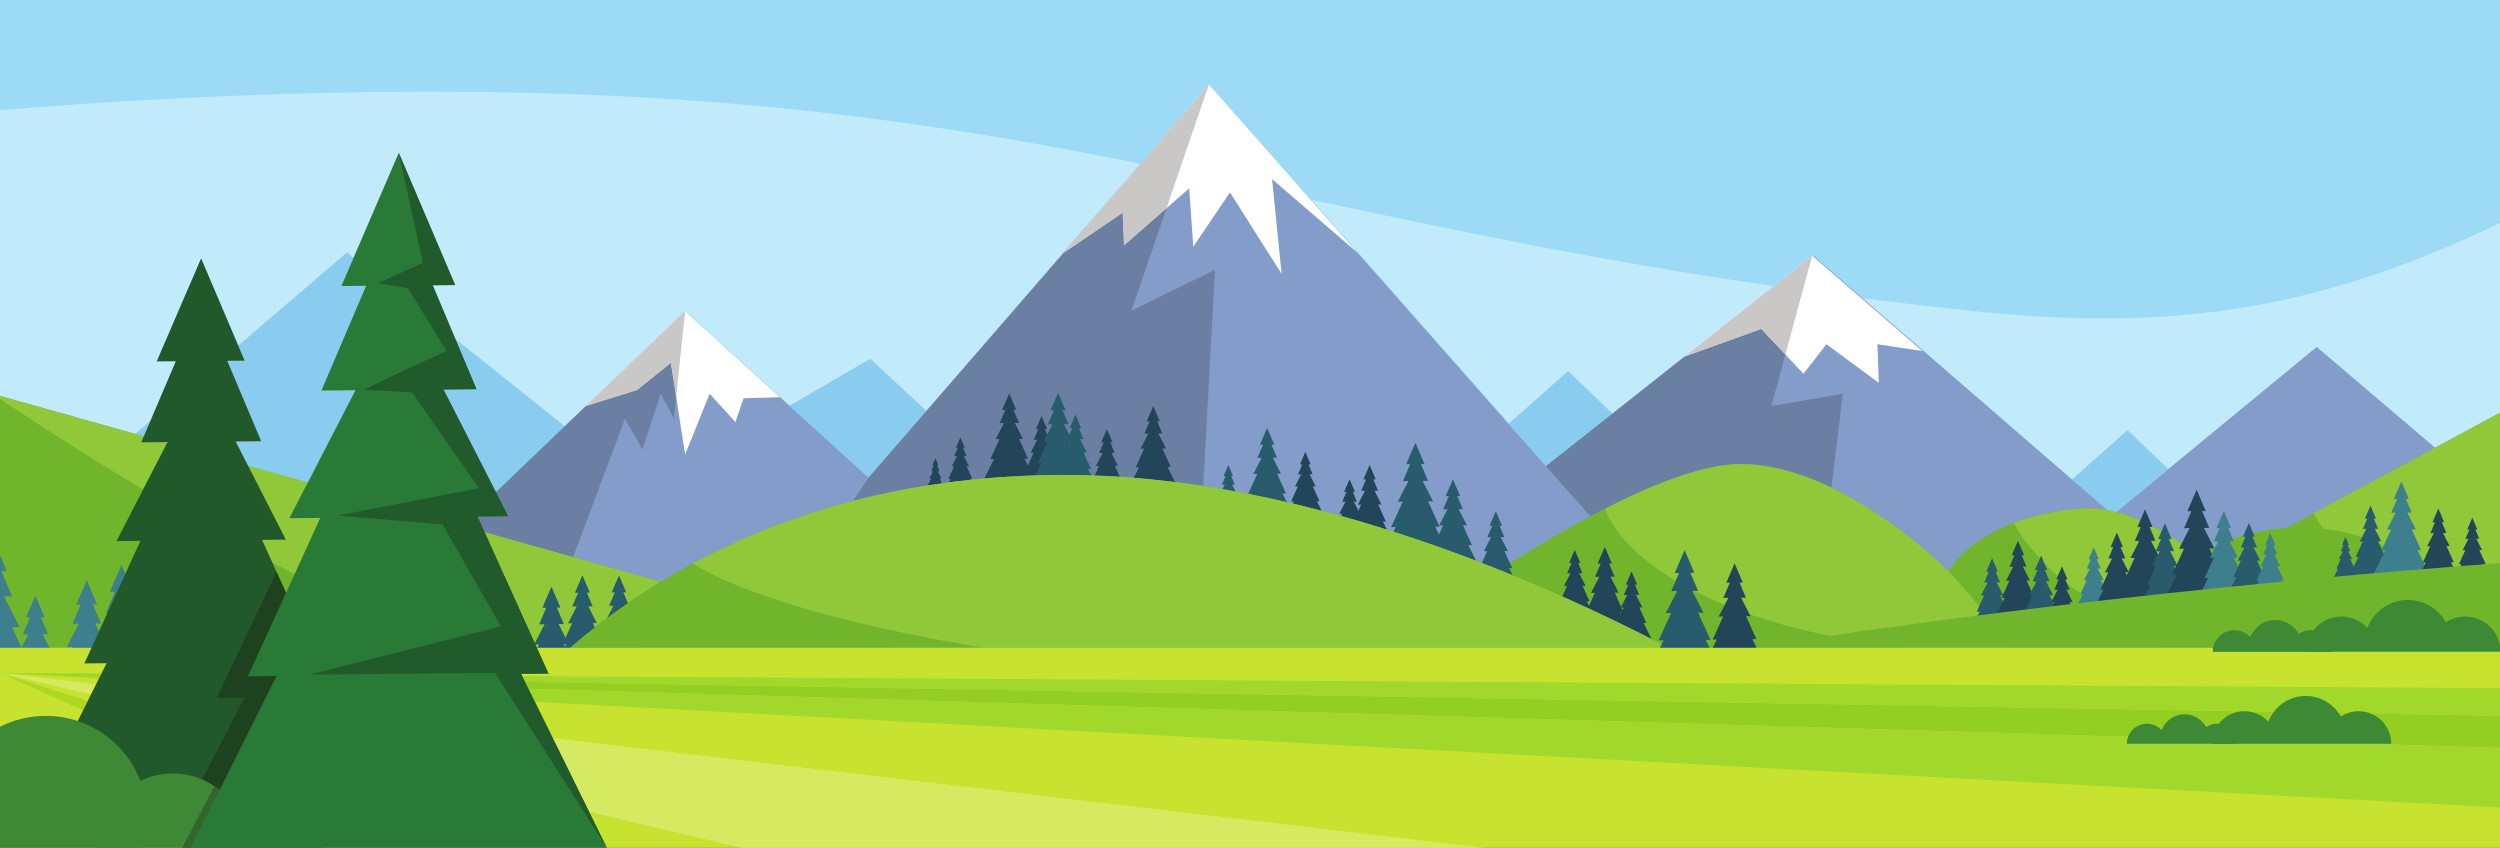 <?xml version="1.0" encoding="UTF-8" standalone="no"?>
<svg
   xmlns:dc="http://purl.org/dc/elements/1.1/"
   xmlns:cc="http://creativecommons.org/ns#"
   xmlns:rdf="http://www.w3.org/1999/02/22-rdf-syntax-ns#"
   xmlns:svg="http://www.w3.org/2000/svg"
   xmlns="http://www.w3.org/2000/svg"
   xmlns:sodipodi="http://sodipodi.sourceforge.net/DTD/sodipodi-0.dtd"
   xmlns:inkscape="http://www.inkscape.org/namespaces/inkscape"
   inkscape:version="1.0 (4035a4f, 2020-05-01)"
   sodipodi:docname="shutterstock_390620335.svg"
   viewBox="0 0 2285.267 775.027"
   height="775.027"
   width="2285.267"
   xml:space="preserve"
   id="svg10"
   version="1.1"><rect x="0" y="0" width="2285.267" height="775.027" fill="#333333" stroke="none"/><defs
     id="defs14" /><sodipodi:namedview
     inkscape:current-layer="g18"
     inkscape:window-maximized="0"
     inkscape:window-y="46"
     inkscape:window-x="276"
     inkscape:cy="387.51334"
     inkscape:cx="1142.6333"
     inkscape:zoom="0.48790806"
     showgrid="false"
     id="namedview12"
     inkscape:window-height="480"
     inkscape:window-width="746"
     inkscape:pageshadow="2"
     inkscape:pageopacity="0"
     guidetolerance="10"
     gridtolerance="10"
     objecttolerance="10"
     borderopacity="1"
     bordercolor="#666666"
     pagecolor="#ffffff" /><g
     transform="matrix(1.333,0,0,-1.333,0,775.027)"
     inkscape:label="ink_ext_XXXXXX"
     inkscape:groupmode="layer"
     id="g18"><g
       transform="scale(0.1)"
       id="g20"><g
         transform="scale(1.052)"
         id="g22"><path
           id="path24"
           style="fill:#9ddaf6;fill-opacity:1;fill-rule:nonzero;stroke:none"
           d="M 0,1404.67 H 16300 V 5528 H 0 V 1404.67" /></g><g
         transform="scale(1.052)"
         id="g26"><path
           id="path28"
           style="fill:#c1eafa;fill-opacity:1;fill-rule:nonzero;stroke:none"
           d="m 0,1696.17 v 0 3112.02 c 349.849,29.82 724.361,55.38 1126.06,75.89 607.4,31 1162.65,45.17 1677.28,45.17 1951.09,0 3309.28,-204.1 4631.21,-469.63 l -1394.16,-1611.21 -366.31,339.82 -525.38,-305.91 -680.51,618.05 -785.63,-751.94 -712.75,568.78 -51.13,121.21 -97.38,230.81 146.36,1.33 -207.99,488.16 -159.01,373.47 -295.19,-684.82 -42.95,34.27 -708.45,-606.99 -119.45,280.46 -123.05,288.95 -289.63,-671.83 124.89,1.1 -0.48,-1.1 L 980.122,2782.92 882.123,2698.96 0,2947.07 v -1250.9 m 13508.7,702.61 -971.2,840.7 v 0 L 12140.6,3583 c 227.8,-28.94 464,-56.59 709.3,-82.63 302.5,-32.12 587.1,-49.22 860.9,-49.22 897.5,0 1678.7,183.77 2589.2,624.8 v -1237.8 l -426.9,-230.09 -771.7,656.52 -965.1,-794.35 -263.4,251.97 -364.2,-323.42 M 9838.2,2764.6 8852.54,3881.64 h 0.01 l -303.04,343.45 c 896.66,-192.44 1846.89,-394.45 3015.19,-563.78 l -579.1,-457.66 -471.6,-372.77 -289.5,276.78 -386.3,-343.06" /></g><path
         id="path30"
         style="fill:#8accf0;fill-opacity:1;fill-rule:nonzero;stroke:none"
         d="m 10600.6,2617.17 -255.7,289.81 406.2,360.73 304.4,-291.03 -454.9,-359.51" /><path
         id="path32"
         style="fill:#8accf0;fill-opacity:1;fill-rule:nonzero;stroke:none"
         d="m 14507.4,2303.55 c -22.2,5.53 -44.3,10.19 -66.4,13.93 l -236.6,204.84 383,340.08 277,-264.95 -357,-293.9" /><g
         transform="scale(1.052)"
         id="g34"><path
           id="path36"
           style="fill:#839cc9;fill-opacity:1;fill-rule:nonzero;stroke:none"
           d="M 15101.4,3264.58 13772.3,2170.55 11818.4,3861.9 9678.53,2170.55 9798.07,1330.39 H 16300 v 914.51 l -1198.6,1019.68" /></g><path
         id="path38"
         style="fill:#ffffff;fill-opacity:1;fill-rule:nonzero;stroke:none"
         d="m 12427.1,4060.8 -875.7,-692.15 526.3,189.85 289.6,-307.58 157.6,202.76 359.2,-265.04 -9.8,265.04 308.9,-47.36 -756.1,654.48" /><path
         id="path40"
         style="fill:#6a7fa1;fill-opacity:1;fill-rule:nonzero;stroke:none"
         d="m 10904.5,2272.71 -303.9,344.46 950.8,751.48 526.3,189.85 165.5,-175.78 -95.6,-352.52 489.1,83.72 -77.4,-644.07 c -195.7,94.08 -409.8,161.57 -621.4,161.61 -249.9,0 -592.8,-133.47 -930.2,-304.96 l -1.1,-0.7 c -34.1,-17.34 -68.2,-35.07 -102.1,-53.09" /><path
         id="path42"
         style="fill:#c9c8c6;fill-opacity:1;fill-rule:nonzero;stroke:none"
         d="m 11551.4,3368.65 875.7,692.15 -183.9,-678.08 -165.5,175.78 -526.3,-189.85" /><path
         id="path44"
         style="fill:#8accf0;fill-opacity:1;fill-rule:nonzero;stroke:none"
         d="m 3400.73,2438.7 -186.23,364.81 -169.8,332.4 -3.8,7.5 226.4,2 -144.54,342.65 749.46,-598.08 -471.49,-451.28 m -1289.87,66.43 -409.78,115.26 -81.98,160.58 h -0.01 l -2.93,5.74 175.17,1.55 -153.44,363.79 -79.23,187.85 119.04,1.06 -43.59,102.35 744.94,638.25 45.16,-36.04 -83.11,-192.81 169.7,1.5 -0.7,-1.5 -306,-716.8 233.3,2.1 -1.1,-2.1 -325.44,-630.78 m 3845.31,33.11 -542.3,492.53 552.44,321.66 385.18,-357.32 -395.32,-456.87 m -4810.18,238.28 -20.74,5.83 23.85,0.22 -0.82,-1.6 -2.29,-4.45 m -160.092,45.03 -58.343,16.41 103.045,88.29 -44.702,-104.7" /><path
         id="path46"
         style="fill:#839cc9;fill-opacity:1;fill-rule:nonzero;stroke:none"
         d="M 8188.57,5108.87 5956.17,2538.24 4698.32,3680.65 2863.4,1924.41 l -205.59,-196.79 555.55,-3.49 613.97,-3.91 1576.78,-10.06 2804.17,-17.89 3226.52,-20.55 -3144.62,3563.91 -101.61,-126.76" /><path
         id="path48"
         style="fill:#ffffff;fill-opacity:1;fill-rule:nonzero;stroke:none"
         d="m 4018.79,3030.26 348.76,108.96 232.93,186.34 97.84,-628.92 167.71,417.33 177.03,-193.72 55.9,163.06 249.65,6.73 -650.29,590.61 -679.53,-650.39" /><path
         id="path50"
         style="fill:#6a7fa1;fill-opacity:1;fill-rule:nonzero;stroke:none"
         d="m 3929.8,1993.52 -606.6,170.61 -48.8,107.98 210.4,1.9 -84.07,164.69 1297.59,1241.95 -679.53,-650.39 348.76,108.96 232.93,186.34 36.4,-234 -15.43,-148.01 -90.84,170.37 -125.79,-382.81 -118.8,212.44 -356.22,-950.03" /><path
         id="path52"
         style="fill:#c9c8c6;fill-opacity:1;fill-rule:nonzero;stroke:none"
         d="m 4018.79,3030.26 679.53,650.39 -61.44,-589.09 -36.4,234 -232.93,-186.34 -348.76,-108.96" /><path
         id="path54"
         style="fill:#ffffff;fill-opacity:1;fill-rule:nonzero;stroke:none"
         d="m 8290.18,5235.63 -993.75,-1154.07 402.09,273.57 9.32,-223.61 447.24,391.33 27.95,-400.65 251.57,372.7 354.06,-559.05 -65.22,649.89 585.04,-504.18 -1018.3,1154.07" /><path
         id="path56"
         style="fill:#7aa9c4;fill-opacity:1;fill-rule:nonzero;stroke:none"
         d="m 7819.4,4688.9 c -0.62,0.13 -1.33,0.27 -1.95,0.4 l 472.73,546.33 -470.78,-546.73" /><path
         id="path58"
         style="fill:#97b7c6;fill-opacity:1;fill-rule:nonzero;stroke:none"
         d="m 6352.28,2994.37 -0.79,0.74 1465.96,1694.19 c 0.62,-0.13 1.33,-0.27 1.95,-0.4 l -522.68,-607 -944.44,-1087.53" /><path
         id="path60"
         style="fill:#6aa0c4;fill-opacity:1;fill-rule:nonzero;stroke:none"
         d="m 5956.17,2538.24 395.32,456.87 0.79,-0.74 -396.11,-456.13" /><path
         id="path62"
         style="fill:#6a7fa1;fill-opacity:1;fill-rule:nonzero;stroke:none"
         d="m 5849.92,2378.88 106.25,159.36 396.11,456.13 944.44,1087.53 -0.29,-0.34 402.09,273.57 9.32,-223.61 291.74,255.27 -240.5,-702.51 573.03,279.53 -80.81,-1482.38 c -64.32,9.88 -128.71,18.88 -193.31,26.96 l -26.99,54.74 -23.94,48.57 22.07,0.2 -42.11,93.16 -15.02,33.22 24.69,0.22 -31.72,62.14 v 0 l -19.92,39.01 -0.44,0.87 26.56,0.24 -23.27,55.17 -12.01,28.48 18.05,0.16 -25.65,60.24 -19.63,46.07 -46.18,-107.12 19.92,0.17 -0.08,-0.17 -35.91,-84.11 27.38,0.25 -0.13,-0.25 -53,-102.71 24.9,0.22 -58.27,-127.41 23.06,0.2 -36.01,-72.25 c -31.68,2.57 -63.3,4.89 -95.01,6.98 l -21.04,46.54 -12.97,28.69 21.32,0.19 -27.39,53.66 -17.2,33.68 -0.38,0.75 22.93,0.21 -20.09,47.63 -10.37,24.6 15.59,0.14 -22.15,52.01 -16.95,39.78 -39.88,-92.5 17.2,0.16 -0.06,-0.16 -31.01,-72.62 23.63,0.21 -0.1,-0.21 -45.77,-88.69 21.51,0.2 -29.91,-65.4 c -7.27,0.26 -14.53,0.52 -21.8,0.76 l -0.1,0.19 -21.38,43.37 19.71,0.17 -37.6,83.19 -13.41,29.68 22.05,0.19 -28.33,55.49 -17.79,34.84 -0.39,0.77 23.71,0.21 -20.77,49.27 -10.73,25.43 16.12,0.15 -22.91,53.79 -17.52,41.14 -41.24,-95.66 17.78,0.16 -0.07,-0.16 -18.23,-42.71 -12.49,24.46 -22.88,44.83 -0.51,1 30.52,0.27 -26.74,63.38 -13.8,32.73 20.74,0.18 -29.48,69.21 -22.55,52.94 -53.05,-123.08 22.87,0.2 -0.08,-0.2 -41.26,-96.63 31.45,0.28 -0.14,-0.28 -34.99,-67.8 -4.74,11.24 -10.38,24.6 15.59,0.13 -22.15,52.02 -16.94,39.78 -39.88,-92.5 17.2,0.16 -0.07,-0.16 -31.01,-72.62 23.64,0.21 -0.11,-0.21 -45.76,-88.68 21.5,0.18 -39.27,-85.86 -21.89,44.4 23.66,0.21 -45.12,99.83 -16.1,35.61 26.46,0.24 -34,66.58 -21.34,41.81 -0.47,0.93 28.46,0.25 -24.93,59.11 -12.88,30.53 19.34,0.17 -27.49,64.55 -21.02,49.37 -49.49,-114.79 21.34,0.19 -0.08,-0.19 -38.48,-90.12 29.33,0.25 -0.13,-0.25 -56.8,-110.07 26.69,0.24 -62.45,-136.54 24.72,0.22 -66.21,-132.82 c -17.34,-1.54 -34.61,-3.16 -51.81,-4.85 -14.04,-1.38 -28,-2.8 -41.94,-4.27 l -3.2,6.49 15.06,0.13 -28.72,63.54 -10.25,22.67 16.84,0.15 -21.63,42.37 -13.58,26.61 -0.31,0.6 18.12,0.16 -15.87,37.62 -8.2,19.43 12.31,0.11 -17.49,41.08 -13.39,31.43 -31.49,-73.06 13.58,0.12 -0.05,-0.12 -24.49,-57.37 18.67,0.17 -0.09,-0.17 -36.15,-70.05 16.99,0.15 -39.75,-86.9 15.73,0.14 -11.44,-22.95 c -15.9,-2.1 -31.76,-4.26 -47.54,-6.48 l -7.91,17.5 -7.17,15.86 11.78,0.1 -15.14,29.66 -9.5,18.61 -0.22,0.42 12.68,0.12 -11.1,26.32 -5.74,13.6 8.62,0.07 -12.24,28.75 -9.37,21.99 -22.04,-51.13 9.5,0.09 -0.03,-0.09 -17.14,-40.14 13.07,0.12 -0.06,-0.12 -25.3,-49.01 11.89,0.11 -21.65,-47.33 c -179.29,-28.4 -350.14,-64.45 -512.61,-106.68 m 1482.41,400.24 -3.4,7.52 7.31,0.06 -3.91,-7.58 m -150.31,2.65 -1.82,3.55 3.45,0.03 -1.63,-3.58" /><path
         id="path64"
         style="fill:#c9c8c6;fill-opacity:1;fill-rule:nonzero;stroke:none"
         d="m 7296.43,4081.56 0.29,0.34 522.68,607 470.78,546.73 -290.6,-848.84 -291.74,-255.27 -9.32,223.61 -402.09,-273.57" /><g
         transform="scale(1.052)"
         id="g66"><path
           id="path68"
           style="fill:#71b52d;fill-opacity:1;fill-rule:nonzero;stroke:none"
           d="M 13453.7,1303.88 H 16300 V 2838.15 L 13453.7,1303.88" /></g><g
         transform="scale(1.052)"
         id="g70"><path
           id="path72"
           style="fill:#ecf9fb;fill-opacity:1;fill-rule:nonzero;stroke:none"
           d="m 0,1373.16 v -69.28 h 16300 v 69.28 H 0" /></g><path
         id="path74"
         style="fill:#71b52d;fill-opacity:1;fill-rule:nonzero;stroke:none"
         d="m 14258,2325.8 c -181.4,-15.93 -328.6,-51.99 -447.1,-96.71 l -0.2,-0.14 c -343.8,-129.84 -447.2,-333.61 -447.2,-333.61 0,0 -0.8,0.84 -2.5,2.52 -46.4,46.26 -747.9,733.46 -1423.1,733.6 -249.9,0 -592.8,-133.47 -930.2,-304.96 l -1.1,-0.7 C 10401,2017.91 9813.58,1587.87 9813.58,1587.87 v -216.84 h 5884.02 c -31.3,39.32 -72.3,89.19 -121.4,145.7 -280.1,321.59 -822.4,852.54 -1318.2,809.07" /><path
         id="path76"
         style="fill:#71b52d;fill-opacity:1;fill-rule:nonzero;stroke:none"
         d="M 4709.64,1774.17 0,3098.85 V 1371.03 h 6143.14 l -1433.5,403.14" /><path
         id="path78"
         style="fill:#91c839;fill-opacity:1;fill-rule:nonzero;stroke:none"
         d="m 3907.27,1371.03 h -28.61 l -11.65,25.77 33.24,0.3 -42.7,83.62 -26.81,52.51 -0.6,1.18 35.76,0.31 -31.32,74.25 -16.17,38.34 24.29,0.22 -34.53,81.08 -26.41,62.01 -62.16,-144.18 26.81,0.24 -0.1,-0.24 -48.34,-113.21 36.85,0.33 -0.17,-0.33 -67.3,-130.4 -264.95,586.08 -79.2,175.22 1207.41,-339.61 C 4286.1,1675.91 4079.14,1519.63 3907.27,1371.03 m -221.53,0 h -4.01 l -10.86,24.03 25.96,0.23 -11.09,-24.26 M 2020.63,1877.1 c -50.92,25.79 -101.99,52.13 -153.11,78.94 l -70.72,156.44 162.84,1.44 -209.2,409.76 h 0.01 l -49.37,96.71 409.78,-115.26 -126.16,-244.52 212.2,1.9 -176.27,-385.41 M 981.137,2457.06 C 513.957,2737.47 135.168,2987.5 0,3077.89 v 20.96 l 985.898,-277.3 -17.324,-40.58 156.676,1.38 20.74,-5.83 -164.853,-319.46" /><path
         id="path80"
         style="fill:#224559;fill-opacity:1;fill-rule:nonzero;stroke:none"
         d="m 11110.8,1613.66 23.7,0.21 -45.2,100.13 -16.2,35.71 26.5,0.24 -34.1,66.78 -21.4,41.93 -0.4,0.94 28.5,0.25 -25,59.29 -12.9,30.61 19.4,0.18 -27.6,64.74 -21.1,49.52 -49.6,-115.14 21.4,0.19 -0.1,-0.19 -38.6,-90.39 29.4,0.26 -0.1,-0.26 -57,-110.39 26.8,0.24 -62.6,-136.94 24.8,0.21 -78.5,-157.35 168.9,1.49 v -55.03 h 30.7 v 55.31 l 167.2,1.48 -51.2,103.78 -25.7,52.2" /><path
         id="path82"
         style="fill:#224559;fill-opacity:1;fill-rule:nonzero;stroke:none"
         d="m 10881.8,1690.33 18.6,0.16 -35.5,78.51 -12.6,28 20.8,0.18 -26.8,52.36 -16.8,32.88 -0.3,0.73 22.4,0.2 -19.7,46.49 -10.1,24 15.2,0.14 -21.6,50.75 -16.5,38.83 -38.9,-90.27 16.7,0.15 v -0.15 l -30.3,-70.87 23.1,0.2 -0.1,-0.2 -44.7,-86.56 21,0.19 -49.1,-107.37 19.4,0.17 -61.5,-123.38 132.4,1.18 v -43.15 h 24.1 v 43.36 l 131.1,1.17 -40.1,81.37 -20.2,40.93" /><path
         id="path84"
         style="fill:#224559;fill-opacity:1;fill-rule:nonzero;stroke:none"
         d="m 11271.2,1542.12 18.6,0.16 -35.5,78.51 -12.7,28 20.8,0.18 -26.7,52.36 -16.8,32.88 -0.4,0.73 22.4,0.2 -19.6,46.49 -10.1,24 15.2,0.14 -21.6,50.76 -16.5,38.82 -39,-90.27 16.8,0.15 v -0.15 l -30.3,-70.87 23.1,0.2 -0.1,-0.2 -44.7,-86.56 21,0.19 -49.1,-107.37 19.4,0.17 -61.5,-123.37 132.4,1.17 v -43.15 h 24.1 v 43.37 l 131.1,1.16 -40.2,81.37 -20.1,40.93" /><path
         id="path86"
         style="fill:#285c6d;fill-opacity:1;fill-rule:nonzero;stroke:none"
         d="m 10349.4,1917.55 20.6,0.18 -39.3,86.91 -14,31 23,0.2 -29.5,57.96 -18.6,36.4 -0.4,0.81 24.7,0.22 -21.7,51.46 -11.2,26.57 16.9,0.15 -24,56.2 -18.3,42.97 -43.1,-99.93 18.6,0.17 v -0.17 l -33.5,-78.45 25.5,0.23 -0.1,-0.23 -49.5,-95.82 23.3,0.21 -54.4,-118.86 21.5,0.19 -68.1,-136.58 146.6,1.3 v -47.77 h 26.7 v 48.01 l 145.1,1.28 -44.4,90.08 -22.4,45.31" /><path
         id="path88"
         style="fill:#285c6d;fill-opacity:1;fill-rule:nonzero;stroke:none"
         d="m 10070.1,2075.27 23.8,0.21 -45.4,100.54 -16.2,35.85 26.6,0.24 -34.2,67.05 -21.5,42.1 -0.5,0.94 28.7,0.26 -25.1,59.53 -13.02,30.74 19.52,0.17 -27.72,65 -21.18,49.72 -49.83,-115.6 21.49,0.19 -0.09,-0.19 -38.75,-90.76 29.54,0.27 -0.13,-0.27 -57.2,-110.83 26.88,0.23 -62.89,-137.49 24.89,0.22 -78.75,-158 169.55,1.51 v -55.26 h 30.86 v 55.53 l 167.83,1.49 -51.4,104.2 -25.8,52.41" /><path
         id="path90"
         style="fill:#285c6d;fill-opacity:1;fill-rule:nonzero;stroke:none"
         d="m 9841.57,2202.13 30.33,0.27 -57.84,127.96 -20.63,45.64 33.91,0.3 -43.57,85.35 -27.36,53.58 -0.61,1.2 36.49,0.33 -31.96,75.76 -16.5,39.13 24.79,0.22 -35.24,82.74 -26.95,63.28 -63.43,-147.13 27.35,0.24 -0.1,-0.24 -49.33,-115.53 37.6,0.34 -0.17,-0.34 -72.8,-141.07 34.21,0.3 -80.04,-175.01 31.68,0.28 -100.24,-201.09 215.8,1.91 v -70.33 h 39.29 v 70.68 l 213.61,1.9 -65.4,132.63 -32.89,66.7" /><path
         id="path92"
         style="fill:#285c6d;fill-opacity:1;fill-rule:nonzero;stroke:none"
         d="m 1304.9,1448.16 21.68,0.19 -27.85,54.56 -17.49,34.26 -0.4,0.77 23.33,0.21 -20.43,48.44 -10.55,25.01 15.85,0.14 -22.53,52.9 -17.23,40.45 -40.55,-94.06 17.49,0.15 -0.07,-0.15 -31.54,-73.86 24.04,0.22 -0.11,-0.22 -46.54,-90.19 21.87,0.2 -34.83,-76.15 h 180.72 l -21.67,47.95 -13.19,29.18" /><path
         id="path94"
         style="fill:#285c6d;fill-opacity:1;fill-rule:nonzero;stroke:none"
         d="m 1528.68,1489.89 -16.84,37.27 27.69,0.25 -35.58,69.68 -22.34,43.76 -0.5,0.98 29.79,0.26 -26.09,61.87 -13.48,31.95 20.25,0.17 -28.77,67.56 -22.01,51.68 -51.79,-120.14 22.33,0.19 -0.09,-0.19 -40.27,-94.33 30.7,0.27 -0.14,-0.27 -59.44,-115.2 27.93,0.25 -65.36,-142.9 25.87,0.23 -6.08,-12.2 h 233.67 l -6.98,14.16 24.76,0.22 -47.23,104.48" /><path
         id="path96"
         style="fill:#285c6d;fill-opacity:1;fill-rule:nonzero;stroke:none"
         d="m 1703.19,1452.05 27.69,0.24 -35.57,69.69 -22.34,43.76 -0.5,0.97 29.79,0.27 -26.1,61.87 -13.47,31.95 20.24,0.18 -28.77,67.55 -22.01,51.68 -51.79,-120.15 22.34,0.2 -0.09,-0.2 -40.28,-94.32 30.71,0.27 -0.14,-0.27 -59.45,-115.2 27.93,0.25 -36.48,-79.76 h 214.91 l -19.77,43.75 -16.85,37.27" /><path
         id="path98"
         style="fill:#285c6d;fill-opacity:1;fill-rule:nonzero;stroke:none"
         d="m 2863.94,1463.15 -22.34,43.75 -0.5,0.98 29.79,0.26 -26.09,61.87 -13.48,31.95 20.25,0.18 -28.78,67.56 -22,51.67 -51.8,-120.14 22.34,0.2 -0.09,-0.2 -40.28,-94.33 30.71,0.27 -0.14,-0.27 -59.44,-115.19 27.93,0.24 -9.57,-20.92 h 161.4 l -10.03,22.19 27.69,0.24 -35.57,69.69" /><path
         id="path100"
         style="fill:#285c6d;fill-opacity:1;fill-rule:nonzero;stroke:none"
         d="m 3036.15,1437.06 -13.48,31.95 20.25,0.18 -28.77,67.56 -22.01,51.67 -51.79,-120.14 22.33,0.2 -0.08,-0.2 -40.28,-94.33 30.7,0.28 -0.14,-0.28 -1.5,-2.92 h 83.06 l -1.49,2.92 -0.5,0.98 29.79,0.26 -26.09,61.87" /><path
         id="path102"
         style="fill:#285c6d;fill-opacity:1;fill-rule:nonzero;stroke:none"
         d="m 4081.97,1504.15 -16.85,37.27 27.69,0.25 -35.57,69.69 v 0 l -22.34,43.75 -0.5,0.98 29.79,0.26 -26.09,61.87 -13.48,31.95 20.24,0.18 -28.77,67.56 -22,51.67 -51.8,-120.14 22.34,0.2 -0.09,-0.2 -40.27,-94.33 30.7,0.27 -0.14,-0.27 -59.44,-115.19 27.93,0.25 -65.36,-142.91 25.87,0.23 -13.19,-26.46 h 247.81 l -14.01,28.42 24.76,0.22 -47.23,104.48" /><path
         id="path104"
         style="fill:#224559;fill-opacity:1;fill-rule:nonzero;stroke:none"
         d="m 9483.25,2237.32 20.44,0.18 -38.98,86.21 -13.89,30.75 22.84,0.2 -29.35,57.51 -18.43,36.1 -0.41,0.8 24.58,0.22 -21.53,51.05 -11.12,26.36 16.7,0.15 -23.74,55.75 -18.16,42.63 -42.74,-99.13 18.43,0.16 -0.07,-0.16 -33.23,-77.83 25.34,0.22 -0.12,-0.22 -49.05,-95.05 23.05,0.2 -53.93,-117.91 21.34,0.19 -67.54,-135.49 145.4,1.29 v -47.38 h 26.47 v 47.62 l 143.92,1.27 -44.06,89.37 -22.16,44.94" /><path
         id="path106"
         style="fill:#224559;fill-opacity:1;fill-rule:nonzero;stroke:none"
         d="m 9333.88,2189.64 17.81,0.16 -33.96,75.11 -12.11,26.8 19.91,0.17 -25.58,50.1 -16.06,31.45 -0.36,0.71 21.42,0.19 -18.76,44.48 -9.68,22.97 14.55,0.13 -20.69,48.57 -15.82,37.14 -37.23,-86.37 16.05,0.14 -0.06,-0.14 -28.95,-67.82 22.07,0.2 -0.1,-0.2 -42.74,-82.81 20.09,0.18 -46.99,-102.74 18.59,0.17 -58.84,-118.05 126.68,1.12 v -41.28 h 23.06 v 41.49 l 125.4,1.11 -38.39,77.86 -19.31,39.16" /><path
         id="path108"
         style="fill:#224559;fill-opacity:1;fill-rule:nonzero;stroke:none"
         d="m 9030.66,2377.11 17.8,0.16 -33.95,75.11 -12.11,26.79 19.91,0.18 -25.58,50.1 -16.06,31.45 -0.36,0.71 21.42,0.19 -18.76,44.48 -9.69,22.97 14.56,0.12 -20.69,48.57 -15.82,37.15 -37.24,-86.37 16.06,0.14 -0.06,-0.14 -28.96,-67.82 22.08,0.2 -0.1,-0.2 -42.74,-82.81 20.08,0.18 -46.99,-102.74 18.6,0.17 -58.84,-118.05 126.68,1.12 v -41.28 h 23.06 v 41.49 l 125.39,1.11 -38.38,77.86 -19.31,39.16" /><path
         id="path110"
         style="fill:#285c6d;fill-opacity:1;fill-rule:nonzero;stroke:none"
         d="m 8795,2429.78 23.67,0.21 -45.16,99.91 -16.11,35.63 26.48,0.24 -34.01,66.63 -21.37,41.84 -0.47,0.93 28.48,0.26 -24.95,59.15 -12.88,30.55 19.35,0.17 -27.51,64.6 -21.04,49.41 -49.52,-114.88 21.35,0.19 -0.08,-0.19 -38.51,-90.19 29.36,0.26 -0.14,-0.26 -56.84,-110.14 26.71,0.23 -62.49,-136.64 24.73,0.22 -78.26,-157.01 168.49,1.5 v -54.91 h 30.67 v 55.18 l 166.78,1.48 -51.06,103.55 -25.67,52.08" /><path
         id="path112"
         style="fill:#285c6d;fill-opacity:1;fill-rule:nonzero;stroke:none"
         d="m 8492.74,2329.46 15.58,0.14 -29.72,65.73 -10.59,23.45 17.42,0.15 -22.38,43.85 -14.06,27.52 -0.31,0.62 18.74,0.16 -16.42,38.93 -8.47,20.1 12.73,0.11 -18.1,42.5 -13.85,32.51 -32.58,-75.58 14.05,0.12 -0.05,-0.12 -25.34,-59.35 19.31,0.18 -0.08,-0.18 -37.4,-72.47 17.57,0.16 -41.12,-89.9 16.28,0.14 -51.5,-103.31 110.86,0.99 v -36.13 h 20.19 v 36.31 l 109.73,0.97 -33.6,68.13 -16.89,34.27" /><path
         id="path114"
         style="fill:#224559;fill-opacity:1;fill-rule:nonzero;stroke:none"
         d="m 8007.06,2611.7 22.07,0.2 -42.11,93.16 -15.02,33.22 24.69,0.22 -31.72,62.14 v 0 l -19.92,39.01 -0.44,0.87 26.56,0.24 -23.27,55.17 -12.01,28.48 18.05,0.16 -25.65,60.24 -19.63,46.07 -46.18,-107.12 19.92,0.17 -0.08,-0.17 -35.91,-84.11 27.38,0.25 -0.13,-0.25 -53,-102.71 24.9,0.22 -58.27,-127.41 23.06,0.2 -72.98,-146.4 157.12,1.39 v -51.2 h 28.6 v 51.46 l 155.52,1.38 -47.61,96.55 -23.94,48.57" /><path
         id="path116"
         style="fill:#224559;fill-opacity:1;fill-rule:nonzero;stroke:none"
         d="m 7675.59,2510.61 19.06,0.17 -36.36,80.44 -12.97,28.69 21.32,0.19 -27.39,53.66 -17.2,33.68 -0.38,0.75 22.93,0.21 -20.09,47.63 -10.37,24.6 15.59,0.14 -22.15,52.01 -16.95,39.78 -39.88,-92.5 17.2,0.16 -0.06,-0.16 -31.01,-72.62 23.63,0.21 -0.1,-0.21 -45.77,-88.69 21.51,0.2 -50.32,-110.02 19.91,0.18 -63.01,-126.43 135.66,1.21 v -44.22 h 24.7 v 44.44 l 134.28,1.19 -41.11,83.38 -20.67,41.93" /><path
         id="path118"
         style="fill:#224559;fill-opacity:1;fill-rule:nonzero;stroke:none"
         d="m 7227.29,2601.13 19.06,0.17 -36.36,80.44 -12.97,28.69 21.32,0.19 -27.39,53.65 -17.2,33.69 -0.38,0.76 22.93,0.2 -20.09,47.63 -10.38,24.6 15.59,0.13 -22.15,52.02 -16.94,39.78 -39.88,-92.5 17.2,0.16 -0.07,-0.16 -31.01,-72.62 23.64,0.21 -0.11,-0.21 -45.76,-88.68 21.5,0.18 -50.31,-110.01 19.91,0.17 -63.02,-126.41 135.67,1.2 v -44.22 h 24.7 v 44.44 l 134.28,1.19 -41.11,83.38 -20.67,41.93" /><path
         id="path120"
         style="fill:#224559;fill-opacity:1;fill-rule:nonzero;stroke:none"
         d="m 7026.68,2668 23.66,0.21 -45.12,99.83 -16.1,35.61 26.46,0.24 -34,66.58 -21.34,41.81 -0.47,0.93 28.46,0.25 -24.93,59.11 -12.88,30.53 19.34,0.17 -27.49,64.55 -21.02,49.37 -49.49,-114.79 21.34,0.19 -0.08,-0.19 -38.48,-90.12 29.33,0.25 -0.13,-0.25 -56.8,-110.07 26.69,0.24 -62.45,-136.54 24.72,0.22 -78.21,-156.89 168.37,1.5 v -54.88 h 30.65 v 55.15 l 166.65,1.48 -51.02,103.47 -25.66,52.04" /><path
         id="path122"
         style="fill:#224559;fill-opacity:1;fill-rule:nonzero;stroke:none"
         d="m 6652.74,2530.68 15.06,0.13 -28.72,63.54 -10.25,22.67 16.84,0.15 -21.63,42.37 -13.58,26.61 -0.31,0.6 18.12,0.16 -15.87,37.62 -8.2,19.43 12.31,0.11 -17.49,41.08 -13.39,31.43 -31.49,-73.06 13.58,0.12 -0.05,-0.12 -24.49,-57.37 18.67,0.17 -0.09,-0.17 -36.15,-70.05 16.99,0.15 -39.75,-86.9 15.73,0.14 -49.77,-99.86 107.16,0.95 v -34.92 h 19.51 v 35.1 l 106.06,0.94 -32.46,65.86 -16.34,33.12" /><path
         id="path124"
         style="fill:#224559;fill-opacity:1;fill-rule:nonzero;stroke:none"
         d="m 6461.25,2473 10.54,0.1 -20.1,44.46 -7.17,15.86 11.78,0.1 -15.14,29.66 -9.5,18.61 -0.22,0.42 12.68,0.12 -11.1,26.32 -5.74,13.6 8.62,0.07 -12.24,28.75 -9.37,21.99 -22.04,-51.13 9.5,0.09 -0.03,-0.09 -17.14,-40.14 13.07,0.12 -0.06,-0.12 -25.3,-49.01 11.89,0.11 -27.81,-60.82 11,0.1 -34.83,-69.87 74.99,0.66 v -24.43 h 13.65 v 24.55 l 74.22,0.66 -22.73,46.09 -11.42,23.17" /><path
         id="path126"
         style="fill:#285c6d;fill-opacity:1;fill-rule:nonzero;stroke:none"
         d="m 4330.32,1512.9 -16.39,36.26 26.94,0.23 -34.61,67.79 -21.73,42.57 -0.49,0.95 28.98,0.25 -25.38,60.18 -13.11,31.08 19.7,0.18 -27.99,65.72 -21.41,50.26 -50.38,-116.87 21.72,0.19 -0.08,-0.19 -39.18,-91.75 29.87,0.26 -0.14,-0.26 -57.82,-112.06 27.17,0.24 -63.58,-139.01 25.16,0.23 -19,-38.12 h 253.34 l -19.74,40.02 24.09,0.21 -45.94,101.64" /><path
         id="path128"
         style="fill:#285c6d;fill-opacity:1;fill-rule:nonzero;stroke:none"
         d="m 7369.21,2641.19 25.36,0.23 -48.38,107.03 -17.26,38.19 28.37,0.25 -36.45,71.39 -22.88,44.83 -0.51,1 30.52,0.27 -26.74,63.38 -13.8,32.73 20.74,0.18 -29.48,69.21 -22.55,52.94 -53.05,-123.08 22.87,0.2 -0.08,-0.2 -41.26,-96.63 31.45,0.28 -0.14,-0.28 -60.9,-118.01 28.61,0.25 -66.95,-146.4 26.5,0.24 -83.85,-168.22 180.52,1.6 v -58.83 h 32.86 v 59.12 l 178.69,1.59 -54.7,110.94 -27.51,55.8" /><path
         id="path130"
         style="fill:#285c6d;fill-opacity:1;fill-rule:nonzero;stroke:none"
         d="m 7462.96,2597.87 19.71,0.17 -37.6,83.19 -13.41,29.68 22.05,0.19 -28.33,55.49 -17.79,34.84 -0.39,0.77 23.71,0.21 -20.77,49.27 -10.73,25.43 16.12,0.15 -22.91,53.79 -17.52,41.14 -41.24,-95.66 17.78,0.16 -0.07,-0.16 -32.06,-75.1 24.44,0.22 -0.11,-0.22 -47.33,-91.72 22.24,0.2 -52.04,-113.78 20.6,0.18 -65.17,-130.75 140.3,1.25 v -45.73 h 25.54 v 45.96 l 138.87,1.23 -42.51,86.23 -21.38,43.37" /><path
         id="path132"
         style="fill:#285c6d;fill-opacity:1;fill-rule:nonzero;stroke:none"
         d="m 3857.55,1480.72 -26.81,52.51 -0.6,1.18 35.76,0.31 -31.32,74.25 -16.17,38.34 24.29,0.22 -34.53,81.08 -26.41,62.01 -62.16,-144.18 26.81,0.24 -0.1,-0.24 -48.34,-113.21 36.85,0.33 -0.17,-0.33 -71.34,-138.24 33.52,0.3 -11.09,-24.26 h 192.92 l -11.65,25.77 33.24,0.3 -42.7,83.62" /><path
         id="path134"
         style="fill:#71b52d;fill-opacity:1;fill-rule:nonzero;stroke:none"
         d="m 6697.88,2528.46 c -795.66,-78.13 -1439.4,-305.8 -1945.75,-577.35 -343.47,-184.22 -623.31,-388.52 -844.86,-580.08 h 7537.13 c -1033.4,537.55 -2601.81,1186.9 -4147.92,1186.36 -208.39,-0.14 -407.97,-10.2 -598.6,-28.93" /><path
         id="path136"
         style="fill:#91c839;fill-opacity:1;fill-rule:nonzero;stroke:none"
         d="M 11444.4,1371.03 H 6748.3 c -1579.07,262.25 -1996.17,580.08 -1996.17,580.08 506.35,271.55 1150.09,499.22 1945.75,577.35 190.63,18.73 390.21,28.79 598.6,28.93 0.66,0 1.25,0 1.91,0 1545.47,0 3113.01,-649.04 4146.01,-1186.36" /><path
         id="path138"
         style="fill:#91c839;fill-opacity:1;fill-rule:nonzero;stroke:none"
         d="M 13781.9,1371.03 H 13047 c -68.8,32.96 -152.8,71.97 -256.5,117.92 -3.2,1.41 -7.3,2.04 -12.1,2.04 -21,0 -56.1,-11.92 -90.8,-23.84 -34.7,-11.92 -69,-23.84 -88.5,-23.84 -2.5,0 -4.7,0.18 -6.6,0.57 -1427.9,286.33 -1585.9,881.92 -1585.9,881.92 l 1.1,0.7 c 337.4,171.49 680.3,304.96 930.2,304.96 675.2,-0.14 1376.7,-687.34 1423.1,-733.6 211,-224.26 361.1,-437.59 420.9,-526.83" /><path
         id="path140"
         style="fill:#91c839;fill-opacity:1;fill-rule:nonzero;stroke:none"
         d="m 15213.4,1377.23 c -108.5,0 -241.3,24.09 -403.4,84.85 -782.6,293.5 -999.3,766.87 -999.3,766.87 l 0.2,0.14 c 118.5,44.72 265.7,80.78 447.1,96.71 19.3,1.69 38.6,2.51 58,2.51 479.6,0 991,-502.49 1260.2,-811.58 -71,-74.32 -184.2,-139.51 -362.8,-139.5" /><g
         transform="scale(1.052)"
         id="g142"><path
           id="path144"
           style="fill:#cfeefb;fill-opacity:1;fill-rule:nonzero;stroke:none"
           d="m 15873.1,2608.06 v 0 l 426.9,230.09 -426.9,-230.09" /></g><g
         transform="scale(1.024)"
         id="g146"><path
           id="path148"
           style="fill:#a3b4d6;fill-opacity:1;fill-rule:nonzero;stroke:none"
           d="m 15487.1,2239.99 v 0 l 812.9,438.21 v 0 l -812.9,-438.21" /></g><g
         transform="scale(1.052)"
         id="g150"><path
           id="path152"
           style="fill:#91c839;fill-opacity:1;fill-rule:nonzero;stroke:none"
           d="m 16033,1447.06 c -82.5,0 -180.5,19.22 -293.5,72.87 -398.7,189.2 -657.9,661.05 -658,661.4 l 791.6,426.73 426.9,230.09 V 1527.34 c -51.4,-35.49 -141,-80.29 -267,-80.28" /></g><path
         id="path154"
         style="fill:#285c6d;fill-opacity:1;fill-rule:nonzero;stroke:none"
         d="m 13746.5,1621.32 19.2,0.17 -36.6,81.12 -13.1,28.94 21.5,0.19 -27.6,54.1 -17.4,33.97 -0.3,0.76 23.1,0.2 -20.3,48.04 -10.4,24.8 15.7,0.14 -22.4,52.45 -17,40.12 -40.3,-93.28 17.4,0.16 -0.1,-0.16 -31.3,-73.23 23.9,0.21 -0.1,-0.21 -46.2,-89.43 21.7,0.19 -50.7,-110.95 20.1,0.18 -63.6,-127.48 136.8,1.21 v -44.58 h 24.9 v 44.8 l 135.4,1.2 -41.4,84.08 -20.9,42.29" /><path
         id="path156"
         style="fill:#224559;fill-opacity:1;fill-rule:nonzero;stroke:none"
         d="m 13929.8,1715.8 20.5,0.18 -39.2,86.63 -13.9,30.9 22.9,0.2 -29.5,57.78 -18.5,36.28 -0.4,0.81 24.7,0.22 -21.6,51.29 -11.2,26.49 16.8,0.15 -23.9,56.01 -18.2,42.84 -43,-99.6 18.6,0.16 -0.1,-0.16 -33.4,-78.21 25.5,0.23 -0.2,-0.23 -49.2,-95.51 23.1,0.21 -54.2,-118.48 21.5,0.19 -67.9,-136.14 146.1,1.3 v -47.62 h 26.6 v 47.85 l 144.6,1.28 -44.3,89.79 -22.2,45.16" /><path
         id="path158"
         style="fill:#285c6d;fill-opacity:1;fill-rule:nonzero;stroke:none"
         d="m 11667.5,1563.25 -22.1,48.81 36.3,0.33 -46.6,91.26 -29.3,57.3 v 0 l -0.6,1.28 39,0.35 -34.2,81.03 -17.6,41.84 26.5,0.23 -37.7,88.48 -28.8,67.67 -67.9,-157.34 29.3,0.26 -0.1,-0.26 -52.8,-123.54 40.2,0.36 -0.1,-0.36 -77.9,-150.86 36.6,0.33 -85.6,-187.15 33.9,0.3 -26.2,-52.54 h 342.3 l -27.2,55.1 32.4,0.29 -61.8,136.83" /><g
         transform="scale(1.028)"
         id="g160"><path
           id="path162"
           style="fill:#71b52d;fill-opacity:1;fill-rule:nonzero;stroke:none"
           d="m 15341.9,2136.91 c -529.1,0 -958.2,-289.46 -958.2,-646.53 0,-53.92 10,-106.27 28.5,-156.35 h 1859.4 c 18.5,50.08 28.4,102.43 28.4,156.35 0,357.07 -429,646.53 -958.1,646.53" /></g><path
         id="path164"
         style="fill:#224559;fill-opacity:1;fill-rule:nonzero;stroke:none"
         d="m 12017.2,1431.31 27.4,0.24 -52.2,115.52 -18.7,41.21 30.7,0.27 -39.4,77.05 -24.7,48.38 -0.5,1.08 32.9,0.29 -28.8,68.41 -14.9,35.32 22.3,0.2 -31.8,74.69 -24.3,57.14 -57.3,-132.84 24.7,0.22 -0.1,-0.22 -44.5,-104.29 33.9,0.3 -0.1,-0.3 -65.7,-127.36 30.9,0.27 -72.3,-158 28.6,0.25 -29,-58.11 h 302.6 v 0.06 l -29.7,60.22" /><path
         id="path166"
         style="fill:#285c6d;fill-opacity:1;fill-rule:nonzero;stroke:none"
         d="m 14088.4,1614.78 20.6,0.18 -39.2,86.63 -14,30.9 23,0.2 -29.5,57.78 -18.5,36.28 -0.4,0.81 24.7,0.22 -21.7,51.29 -11.1,26.49 16.7,0.15 -23.8,56.01 -18.3,42.84 -42.9,-99.6 18.5,0.16 -0.1,-0.16 -33.3,-78.21 25.4,0.22 -0.1,-0.22 -49.3,-95.51 23.2,0.21 -54.2,-118.48 21.4,0.19 -67.8,-136.14 146.1,1.29 v -47.61 h 26.6 v 47.85 l 144.6,1.28 -44.3,89.79 -22.3,45.16" /><path
         id="path168"
         style="fill:#224559;fill-opacity:1;fill-rule:nonzero;stroke:none"
         d="m 14222.2,1579.06 18.5,0.17 -35.3,78.04 -12.5,27.84 20.6,0.18 -26.5,52.05 -16.7,32.69 -0.4,0.72 22.3,0.2 -19.5,46.21 -10.1,23.87 15.1,0.13 -21.5,50.46 -16.4,38.6 -38.7,-89.74 16.7,0.15 -0.1,-0.15 -30,-70.45 22.9,0.2 -0.1,-0.2 -44.4,-86.05 20.8,0.19 -48.8,-106.74 19.4,0.17 -61.2,-122.65 131.6,1.17 v -42.89 h 24 v 43.1 l 130.3,1.16 -39.9,80.89 -20.1,40.68" /><path
         id="path170"
         style="fill:#3e7f8d;fill-opacity:1;fill-rule:nonzero;stroke:none"
         d="m 14433,1739.86 16.9,0.15 -32.2,71.19 -11.5,25.39 18.9,0.17 -24.3,47.47 -15.2,29.81 -0.3,0.67 20.3,0.18 -17.8,42.15 -9.2,21.77 13.8,0.12 -19.6,46.03 -15,35.2 -35.3,-81.85 15.2,0.13 v -0.13 l -27.5,-64.27 21,0.19 -0.1,-0.19 -40.5,-78.48 19,0.17 -44.5,-97.36 17.6,0.16 -55.8,-111.88 120.1,1.07 v -39.13 h 21.8 v 39.32 l 118.9,1.06 -36.4,73.78 -18.3,37.11" /><path
         id="path172"
         style="fill:#224559;fill-opacity:1;fill-rule:nonzero;stroke:none"
         d="m 14607.6,1772.36 20.5,0.19 -39.1,86.48 -13.9,30.84 22.9,0.21 -29.4,57.68 -18.5,36.21 -0.4,0.81 24.6,0.22 -21.6,51.21 -11.1,26.44 16.7,0.15 -23.8,55.92 -18.2,42.77 -42.9,-99.44 18.5,0.16 -0.1,-0.16 -33.3,-78.08 25.4,0.23 -0.1,-0.23 -49.2,-95.34 23.1,0.2 -54.1,-118.28 21.4,0.19 -67.7,-135.91 145.8,1.3 v -47.54 h 26.6 v 47.77 l 144.4,1.28 -44.2,89.64 -22.3,45.08" /><path
         id="path174"
         style="fill:#224559;fill-opacity:1;fill-rule:nonzero;stroke:none"
         d="m 14821.3,1846.1 25,0.22 -47.7,105.58 -17,37.66 28,0.25 -36,70.42 -22.6,44.22 -0.5,0.99 30.1,0.26 -26.3,62.52 -13.6,32.28 20.4,0.19 -29.1,68.27 -22.2,52.21 -52.3,-121.4 22.5,0.2 -0.1,-0.2 -40.6,-95.32 31,0.27 -0.2,-0.27 -60,-116.41 28.2,0.25 -66.1,-144.4 26.2,0.23 -82.7,-165.93 178,1.58 v -58.04 h 32.5 v 58.33 l 176.2,1.56 -53.9,109.44 -27.2,55.04" /><path
         id="path176"
         style="fill:#285c6d;fill-opacity:1;fill-rule:nonzero;stroke:none"
         d="m 14944.6,1804.79 22.1,0.2 -42.2,93.45 -15.1,33.33 24.8,0.22 -31.8,62.33 -20,39.14 -0.5,0.87 26.7,0.24 -23.4,55.33 -12,28.58 18.1,0.16 -25.7,60.43 -19.7,46.21 -46.3,-107.45 19.9,0.17 v -0.17 l -36.1,-84.37 27.5,0.24 -0.1,-0.24 -53.2,-103.03 25,0.22 -58.5,-127.81 23.2,0.2 -73.2,-146.87 157.6,1.4 v -51.36 h 28.7 v 51.62 l 156,1.38 -47.8,96.87 -24,48.71" /><path
         id="path178"
         style="fill:#224559;fill-opacity:1;fill-rule:nonzero;stroke:none"
         d="m 15199.1,1878.77 30.4,0.26 -58,128.27 -20.7,45.75 34,0.3 -43.6,85.55 -27.5,53.71 -0.6,1.2 36.6,0.32 -32,75.95 -16.6,39.22 24.9,0.22 -35.4,82.94 -27,63.43 -63.6,-147.49 27.5,0.25 -0.1,-0.25 -49.5,-115.79 37.7,0.33 -0.2,-0.33 -72.9,-141.41 34.3,0.3 -80.3,-175.42 31.8,0.28 -100.5,-201.57 216.3,1.92 v -70.5 h 39.4 v 70.85 l 214.1,1.9 -65.5,132.94 -33,66.87" /><path
         id="path180"
         style="fill:#3e7f8d;fill-opacity:1;fill-rule:nonzero;stroke:none"
         d="m 15357.5,1851.7 24.1,0.21 -46,101.83 -16.5,36.32 27,0.24 -34.6,67.91 v 0 l -21.8,42.64 -0.5,0.95 29,0.26 -25.4,60.3 -13.1,31.13 19.7,0.18 -28,65.84 -21.5,50.35 -50.5,-117.08 21.8,0.19 -0.1,-0.19 -39.2,-91.93 29.9,0.27 -0.1,-0.27 -58,-112.26 27.3,0.24 -63.7,-139.26 25.2,0.22 -79.8,-160.02 171.7,1.52 v -55.97 h 31.3 v 56.25 l 170,1.5 -52.1,105.55 -26.1,53.08" /><path
         id="path182"
         style="fill:#285c6d;fill-opacity:1;fill-rule:nonzero;stroke:none"
         d="m 15508.8,1858.39 19.5,0.17 -37.1,82.13 -13.3,29.3 21.8,0.19 -28,54.78 -17.5,34.4 -0.4,0.77 23.4,0.21 -20.5,48.63 -10.6,25.11 15.9,0.14 -22.6,53.11 -17.3,40.62 -40.7,-94.44 17.5,0.15 -0.1,-0.15 -31.6,-74.15 24.1,0.21 -0.1,-0.21 -46.7,-90.55 21.9,0.19 -51.3,-112.33 20.3,0.18 -64.3,-129.08 138.5,1.23 v -45.15 h 25.2 v 45.37 l 137.1,1.22 -42,85.13 -21.1,42.82" /><path
         id="path184"
         style="fill:#3e7f8d;fill-opacity:1;fill-rule:nonzero;stroke:none"
         d="m 15644.5,1832.66 17.2,0.15 -32.7,72.28 -11.7,25.78 19.2,0.17 -24.6,48.21 -15.5,30.27 -0.3,0.68 20.6,0.18 -18.1,42.8 -9.3,22.11 14,0.12 -19.9,46.74 -15.2,35.74 -35.8,-83.11 15.4,0.14 v -0.14 l -27.9,-65.26 21.2,0.19 -0.1,-0.19 -41.1,-79.69 19.3,0.17 -45.2,-98.86 17.9,0.16 -56.6,-113.6 121.9,1.09 v -39.73 h 22.2 v 39.92 l 120.6,1.07 -36.9,74.93 -18.6,37.68" /><path
         id="path186"
         style="fill:#285c6d;fill-opacity:1;fill-rule:nonzero;stroke:none"
         d="m 16134.7,1916.33 11.3,0.1 -21.6,47.82 -7.7,17.06 12.6,0.11 -16.3,31.9 -10.2,20.02 -0.2,0.45 13.6,0.12 -11.9,28.31 -6.2,14.63 9.3,0.08 -13.2,30.92 -10.1,23.65 -23.7,-54.99 10.3,0.09 -0.1,-0.09 -18.4,-43.17 14,0.13 v -0.13 l -27.2,-52.72 12.8,0.11 -30,-65.4 11.9,0.1 -37.5,-75.15 80.7,0.72 v -26.29 h 14.7 v 26.42 l 79.8,0.71 -24.5,49.56 -12.2,24.93" /><g
         transform="scale(1.006)"
         id="g188"><path
           id="path190"
           style="fill:#285c6d;fill-opacity:1;fill-rule:nonzero;stroke:none"
           d="m 16240.5,1984.02 18.3,0.17 -35,77.55 -12.6,27.65 20.6,0.19 -26.4,51.72 -16.5,32.47 v 0 l -0.4,0.72 22,0.21 -19.3,45.92 -10,23.7 15,0.14 -21.3,50.14 -16.3,38.35 -38.5,-89.16 16.6,0.14 -0.1,-0.14 -29.9,-70.02 22.8,0.21 -0.1,-0.21 -44.1,-85.49 20.7,0.18 -48.5,-106.06 19.2,0.17 -60.8,-121.88 130.8,1.17 v -42.63 h 23.9 v 42.85 l 129.4,1.14 -39.7,80.38 -19.8,40.42" /></g><g
         transform="scale(1.022)"
         id="g192"><path
           id="path194"
           style="fill:#3e7f8d;fill-opacity:1;fill-rule:nonzero;stroke:none"
           d="m 16221.3,1997.45 24.3,0.21 -46.3,102.48 -16.5,36.55 27.1,0.25 -34.8,68.35 v 0 l -22,42.91 -0.4,0.96 29.1,0.26 -25.5,60.68 -13.2,31.34 19.8,0.18 -28.3,66.26 -21.5,50.68 -50.9,-117.83 22,0.19 v -0.19 l -39.6,-92.53 30.2,0.27 -0.2,-0.27 -58.3,-112.98 27.4,0.24 -64.1,-140.16 25.3,0.23 -80.2,-161.06 172.8,1.54 v -56.33 h 31.5 v 56.61 l 171,1.52 -52.3,106.21 -26.4,53.43" /></g><g
         transform="scale(1.035)"
         id="g196"><path
           id="path198"
           style="fill:#224559;fill-opacity:1;fill-rule:nonzero;stroke:none"
           d="m 16239.2,1891.92 18.8,0.18 -35.8,79.06 -12.7,28.21 20.9,0.18 -26.8,52.73 -16.9,33.11 -0.4,0.74 22.5,0.2 -19.7,46.82 -10.2,24.18 15.3,0.13 -21.8,51.12 -16.6,39.11 -39.2,-90.93 16.9,0.16 -0.1,-0.16 -30.5,-71.37 23.2,0.21 -0.1,-0.21 -44.9,-87.16 21.1,0.18 -49.5,-108.14 19.6,0.18 -61.9,-124.26 133.3,1.19 v -43.46 h 24.3 v 43.67 l 132,1.17 -40.4,81.96 -20.4,41.2" /></g><g
         transform="scale(1.048)"
         id="g200"><path
           id="path202"
           style="fill:#224559;fill-opacity:1;fill-rule:nonzero;stroke:none"
           d="m 16248.5,1857.81 15.8,0.14 -30.3,67.16 -10.8,23.95 17.7,0.16 -22.8,44.79 h 0.1 l -14.5,28.13 -0.2,0.62 19,0.18 -16.7,39.77 -8.6,20.53 12.9,0.11 -18.5,43.43 -14.1,33.21 -33.3,-77.22 14.3,0.12 v -0.12 l -25.8,-60.63 19.6,0.18 -0.1,-0.18 -38.1,-74.04 17.9,0.16 -42,-91.86 16.6,0.16 -52.5,-105.55 113.2,1 v -36.91 h 20.6 v 37.09 l 112.1,1.01 -34.3,69.61 -17.2,35" /></g><g
         transform="scale(1.052)"
         id="g204"><path
           id="path206"
           style="fill:#71b52d;fill-opacity:1;fill-rule:nonzero;stroke:none"
           d="M 11433.7,1303.88 H 16300 v 552.63 c -374.1,-26.96 -2757.2,-206.52 -4866.3,-552.63" /></g><path
         id="path208"
         style="fill:#3e7f8d;fill-opacity:1;fill-rule:nonzero;stroke:none"
         d="m 3507.69,1411.88 -26.2,51.31 -0.59,1.14 34.94,0.31 -30.6,72.55 -15.8,37.47 23.74,0.2 -33.74,79.23 -25.81,60.59 -60.73,-140.88 26.19,0.23 -0.1,-0.23 -47.23,-110.61 36,0.32 -0.16,-0.32 -47.56,-92.16 h 188.5 l -20.85,40.85" /><path
         id="path210"
         style="fill:#3e7f8d;fill-opacity:1;fill-rule:nonzero;stroke:none"
         d="m 3228.03,1437.49 -13.51,32.02 20.29,0.18 -28.84,67.71 -22.05,51.79 -51.91,-120.41 22.39,0.2 -0.09,-0.2 -40.36,-94.54 30.77,0.27 -0.15,-0.27 -1.65,-3.21 h 83.54 l -1.64,3.21 -0.5,0.98 29.86,0.27 -26.15,62" /><path
         id="path212"
         style="fill:#3e7f8d;fill-opacity:1;fill-rule:nonzero;stroke:none"
         d="m 2747.34,1498.39 h 0.01 l -31.3,61.3 -0.7,1.37 41.74,0.37 -36.56,86.69 -18.88,44.76 28.36,0.25 -40.31,94.66 -30.84,72.4 -72.57,-168.33 31.3,0.27 -0.12,-0.27 -56.43,-132.17 43.01,0.38 -0.19,-0.38 -83.29,-161.4 39.14,0.35 -12.63,-27.61 h 224.59 l -13.28,29.37 38.81,0.35 -49.86,97.64" /><path
         id="path214"
         style="fill:#3e7f8d;fill-opacity:1;fill-rule:nonzero;stroke:none"
         d="m 2516.88,1538.94 49.06,0.44 -63.03,123.45 -39.58,77.52 -0.88,1.73 52.78,0.47 -46.23,109.6 -23.87,56.6 35.86,0.31 -50.97,119.69 -38.99,91.54 -91.75,-212.84 39.56,0.35 -0.15,-0.35 -71.35,-167.1 54.4,0.48 -0.25,-0.48 -105.31,-204.07 49.48,0.44 -75.78,-165.69 h 402.9 l -46.06,101.89 -29.84,66.02" /><path
         id="path216"
         style="fill:#3e7f8d;fill-opacity:1;fill-rule:nonzero;stroke:none"
         d="m 1821.81,1498.39 -15.05,35.7 22.62,0.2 -32.15,75.49 -24.59,57.74 -57.88,-134.25 24.96,0.23 -0.1,-0.23 -45,-105.39 34.31,0.3 -0.16,-0.3 -29.33,-56.85 h 147.82 l -4.05,7.95 -24.97,48.9 v 0 l -0.56,1.09 33.29,0.29 -29.16,69.13" /><path
         id="path218"
         style="fill:#3e7f8d;fill-opacity:1;fill-rule:nonzero;stroke:none"
         d="m 1535.15,1463.86 -19.57,45.96 -46.08,-106.87 19.87,0.18 -0.08,-0.18 -13.62,-31.92 h 80.81 l -1.75,4.15 -11.99,28.42 18.01,0.16 -25.6,60.1" /><path
         id="path220"
         style="fill:#3e7f8d;fill-opacity:1;fill-rule:nonzero;stroke:none"
         d="m 1152.67,1391.51 -25.96,50.85 -0.58,1.14 34.62,0.3 -30.33,71.9 -15.66,37.13 23.53,0.21 -33.44,78.52 -25.57,60.05 -60.2,-139.63 25.96,0.23 -0.1,-0.23 -46.803,-109.62 35.683,0.32 -0.17,-0.32 -36.802,-71.33 h 166.282 l -10.46,20.48 v 0" /><path
         id="path222"
         style="fill:#3e7f8d;fill-opacity:1;fill-rule:nonzero;stroke:none"
         d="m 930.848,1542.44 -34.45,67.48 -0.769,1.5 45.941,0.41 -40.242,95.41 -20.777,49.27 31.219,0.28 -44.375,104.19 -33.938,79.69 -79.875,-185.28 34.441,0.3 -0.128,-0.3 -62.114,-145.47 47.352,0.42 -0.219,-0.42 -91.672,-177.65 43.074,0.38 -28.179,-61.62 h 275.601 l -2.75,6.08 -25.98,57.48 42.711,0.38 -54.871,107.47" /><path
         id="path224"
         style="fill:#3e7f8d;fill-opacity:1;fill-rule:nonzero;stroke:none"
         d="m 682.766,1476.31 -31.09,60.89 -0.692,1.36 41.454,0.37 -36.309,86.09 -18.754,44.46 28.172,0.25 -40.039,94.01 -30.625,71.91 -72.074,-167.19 31.078,0.28 -0.117,-0.28 -56.047,-131.26 42.726,0.38 -0.195,-0.38 -82.719,-160.3 38.867,0.34 -2.843,-6.21 h 203.777 l -3.602,7.96 38.539,0.35 -49.507,96.97" /><path
         id="path226"
         style="fill:#3e7f8d;fill-opacity:1;fill-rule:nonzero;stroke:none"
         d="m 292.891,1463.65 h -0.004 l -0.617,1.22 36.871,0.32 -32.297,76.57 -16.676,39.54 25.055,0.22 -35.61,83.62 -27.234,63.95 -64.102,-148.69 27.637,0.24 -0.101,-0.24 -49.844,-116.75 37.996,0.34 -0.172,-0.34 -47.801,-92.62 H 340.18 l -19.645,38.47 -27.644,54.15" /><path
         id="path228"
         style="fill:#3e7f8d;fill-opacity:1;fill-rule:nonzero;stroke:none"
         d="m 114.715,1445.17 -30.891,68.48 50.875,0.42 -65.41,128.16 -41.086,80.36 -0.98,1.82 54.785,0.56 -47.938,113.77 -24.738,58.7 37.176,0.28 L 0,2007.1 v -636.07 h 148.223 l -33.508,74.14" /><g
         transform="scale(1.052)"
         id="g230"><path
           id="path232"
           style="fill:#c7e330;fill-opacity:1;fill-rule:nonzero;stroke:none"
           d="M 16300,1303.86 V 0.011 H 0 V 1303.86 h 16300" /></g><path
         id="path234"
         style="fill:#add721;fill-opacity:1;fill-rule:nonzero;stroke:none"
         d="M 569.488,942.57 4.133,1197.75 6.238,1197.63 602.371,1008.54 569.488,942.57 M 0,1199.61 v 0" /><path
         id="path236"
         style="fill:#d5ea61;fill-opacity:1;fill-rule:nonzero;stroke:none"
         d="M 5540,0 10177,0.012 0,1199.61 5088.44,0.012 H 5540 V 0" /><path
         id="path238"
         style="fill:#d5ea61;fill-opacity:1;fill-rule:nonzero;stroke:none"
         d="M 5540,0 V 0.012 H 5088.44 L 5088.48,0 H 5540" /><g
         transform="scale(1.052)"
         id="g240"><path
           id="path242"
           style="fill:#c3e68f;fill-opacity:1;fill-rule:nonzero;stroke:none"
           d="m 16300,262.519 v 0 389.416 0 -389.416 m 0,598.165 v 0 180.006 0 -180.006" /></g><g
         transform="scale(1.052)"
         id="g244"><path
           id="path246"
           style="fill:#a2d72c;fill-opacity:1;fill-rule:nonzero;stroke:none"
           d="M 16300,262.519 3488.45,951.647 3446.12,1037.49 16300,651.935 V 262.519 m 0,598.165 -12875.84,221.306 -18.71,37.94 L 16300,1040.69 V 860.684 M 645.367,1104.58 24.389,1137.98 0,1140.85 l 661.423,-4.06 -3.611,-7.25 L 0,1140.85 l 653.677,-19.61 -8.31,-16.66 M 8.589,1138.83 5.933,1138.97 0,1140.85 8.589,1138.83 M 3.93,1139.08 0,1139.29 v 1.56 l 3.93,-1.77" /></g><path
         id="path248"
         style="fill:#95d223;fill-opacity:1;fill-rule:nonzero;stroke:none"
         d="M 6.238,1197.63 4.133,1197.75 0,1199.61 6.238,1197.63" /><path
         id="path250"
         style="fill:#a9db46;fill-opacity:1;fill-rule:nonzero;stroke:none"
         d="M 25.645,1196.59 9.031,1197.48 0,1199.61 l 25.645,-3.02" /><g
         transform="scale(1.052)"
         id="g252"><path
           id="path254"
           style="fill:#3e8935;fill-opacity:1;fill-rule:nonzero;stroke:none"
           d="m 16070.3,1508.06 c -46.8,0 -90.2,-13.98 -126.5,-37.94 -48.4,86.87 -141.2,145.65 -247.7,145.65 -120.7,0 -223.7,-75.41 -264.7,-181.65 -41.9,45.45 -102,73.94 -168.8,73.94 -126.8,0 -229.6,-102.85 -229.6,-229.72 h 384.6 74.8 348.2 133.9 325.5 c 0,126.87 -102.8,229.72 -229.7,229.72" /></g><path
         id="path256"
         style="fill:#3e8935;fill-opacity:1;fill-rule:nonzero;stroke:none"
         d="m 15844.9,1492.71 c -30.2,0 -58.3,-9.04 -81.7,-24.53 -31.4,56.17 -91.4,94.18 -160.2,94.18 -78.1,0 -144.7,-48.76 -171.1,-117.46 -27.2,29.39 -66,47.81 -109.2,47.81 -82,0 -148.5,-66.5 -148.5,-148.53 h 248.7 48.4 225.1 86.6 210.4 c 0,82.03 -66.5,148.53 -148.5,148.53" /><g
         transform="scale(1.052)"
         id="g258"><path
           id="path260"
           style="fill:#a9db60;fill-opacity:1;fill-rule:nonzero;stroke:none"
           d="m 16300,651.935 v 0 208.749 0 -208.749" /></g><g
         transform="scale(1.052)"
         id="g262"><path
           id="path264"
           style="fill:#93ce22;fill-opacity:1;fill-rule:nonzero;stroke:none"
           d="M 16300,651.935 3446.12,1037.49 3424.16,1081.99 16300,860.684 V 651.935 M 653.677,1121.24 0,1140.85 l 657.812,-11.31 -4.135,-8.3" /></g><path
         id="path266"
         style="fill:#22592a;fill-opacity:1;fill-rule:nonzero;stroke:none"
         d="m 2027.98,1277.68 145.59,1.29 -277.7,614.36 -99.07,219.15 162.84,1.44 -209.2,409.76 h 0.01 l -131.35,257.29 h -0.01 l -2.93,5.74 175.17,1.55 -153.44,363.79 -79.23,187.85 119.04,1.06 -169.19,397.25 -129.39,303.83 -304.55,-706.43 131.32,1.16 -0.5,-1.16 -236.816,-554.64 180.526,1.6 -0.82,-1.6 -349.522,-677.35 164.23,1.46 -384.297,-840.26 152.106,1.34 L 249.5,300.648 1285.64,309.84 V 22.711 h 188.63 V 311.512 l 1025.58,9.097 -313.96,636.801 -157.91,320.27" /><path
         id="path268"
         style="fill:#56882e;fill-opacity:1;fill-rule:nonzero;stroke:none"
         d="m 1961.57,1747.97 -65.7,145.36 64.13,-140.62 1.74,-4.37 -0.17,-0.37" /><path
         id="path270"
         style="fill:#1e421f;fill-opacity:1;fill-rule:nonzero;stroke:none"
         d="m 1506.57,395.559 c -11.87,9.703 -24.26,18.902 -37.07,27.55 -26.29,17.723 -54.32,33.071 -83.79,45.723 l 290.96,560.548 h -190 l 409.2,863.95 65.7,-145.36 -261.27,-571.26 196.5,1.7 -390.23,-782.851" /><path
         id="path272"
         style="fill:#3e8935;fill-opacity:1;fill-rule:nonzero;stroke:none"
         d="M 1009.1,210.012 C 1009.1,136.809 997.801,66.309 976.801,0.012 H 0 V 830.109 c 94.301,47.903 201.102,74.903 314.102,74.903 296,0 548.699,-185 648.796,-445.602 29.903,-77.398 46.202,-161.5 46.202,-249.398" /><path
         id="path274"
         style="fill:#3e8935;fill-opacity:1;fill-rule:nonzero;stroke:none"
         d="M 1694.6,0.012 H 674.602 C 674.602,202.211 792.297,376.91 962.902,459.41 1030,491.809 1105.2,510.012 1184.6,510.012 c 105.6,0 203.6,-32.102 284.9,-86.903 15.4,-10.398 30.2,-21.597 44.2,-33.5 77.3,-65.3 134.8,-153.199 162.4,-253.5 12.1,-43.3 18.5,-88.898 18.5,-136.097" /><path
         id="path276"
         style="fill:#3e8935;fill-opacity:1;fill-rule:nonzero;stroke:none"
         d="M 2214.8,0.012 H 1569.5 C 1593.3,53.809 1630.2,100.512 1676.1,136.109 c 59.7,46.301 134.6,73.903 216,73.903 144,0 267.9,-86.301 322.7,-210" /><path
         id="path278"
         style="fill:#31662c;fill-opacity:1;fill-rule:nonzero;stroke:none"
         d="m 1309.4,0.012 h -60 L 1469.5,423.109 c 12.81,-8.648 25.2,-17.847 37.07,-27.55 L 1309.4,0.012" /><path
         id="path280"
         style="fill:#297a37;fill-opacity:1;fill-rule:nonzero;stroke:none"
         d="M 1309.4,0.012 1896.8,1178.41 l -196.5,-1.7 496.6,1085.8 -212.2,-1.9 451.6,875.3 1.1,2.1 -233.3,-2.1 306,716.8 0.7,1.5 -169.7,-1.5 393.5,912.9 167.2,-392.7 218.7,-513.3 -153.9,-1.4 102.4,-242.7 198.3,-470.1 -226.4,-2 3.8,-7.5 169.8,-332.4 270.3,-529.5 -210.4,-1.9 128,-283.2 358.9,-793.9 -188.2,-1.7 L 3777.2,779.512 4161.5,0.012 H 1309.4" /><path
         id="path282"
         style="fill:#225b2b;fill-opacity:1;fill-rule:nonzero;stroke:none"
         d="m 4161.5,0.012 v 0 m 0,0 L 3395,1199.61 l -1275,-11.9 1314.3,331.6 -399.3,698.2 -720,61.3 970,187.5 -460,656.5 c 0,0 -220.99,15.71 -302.02,15.71 -10.18,0 -18.14,-0.25 -23.18,-0.81 -0.41,-0.04 -0.76,-0.07 -1.06,-0.07 -33.19,-0.02 563.46,270.07 563.46,270.07 l -265,430 -204.4,35 306.7,140 -164.9,752.9 167.2,-392.7 218.7,-513.3 -153.9,-1.4 102.4,-242.7 198.3,-470.1 -226.4,-2 3.8,-7.5 169.8,-332.4 270.3,-529.5 -210.4,-1.9 128,-283.2 358.9,-793.9 -188.2,-1.7 204.1,-413.798 384.3,-779.5" /><g
         transform="scale(1.006)"
         id="g284"><path
           id="path286"
           style="fill:#3e8935;fill-opacity:1;fill-rule:nonzero;stroke:none"
           d="m 16078.4,931.378 c -45,0 -86.8,-13.489 -121.8,-36.591 -46.8,83.774 -136.3,140.463 -239,140.463 -116.4,0 -215.7,-72.733 -255.2,-175.183 -40.5,43.836 -98.4,71.311 -162.8,71.311 -122.3,0 -221.5,-99.193 -221.5,-221.543 h 371 72.1 335.7 129.2 313.9 c 0,122.35 -99.2,221.543 -221.6,221.543" /></g><path
         id="path288"
         style="fill:#3e8935;fill-opacity:1;fill-rule:nonzero;stroke:none"
         d="m 15204.1,851.18 c -27.9,0 -53.8,-8.34 -75.4,-22.629 -28.9,51.828 -84.3,86.89 -147.8,86.89 -72,0 -133.5,-44.992 -157.9,-108.371 -25,27.121 -60.9,44.11 -100.7,44.11 -75.7,0 -137.1,-61.36 -137.1,-137.051 h 229.6 44.5 207.8 79.9 194.2 c 0,75.691 -61.4,137.051 -137.1,137.051" /></g></g></svg>
